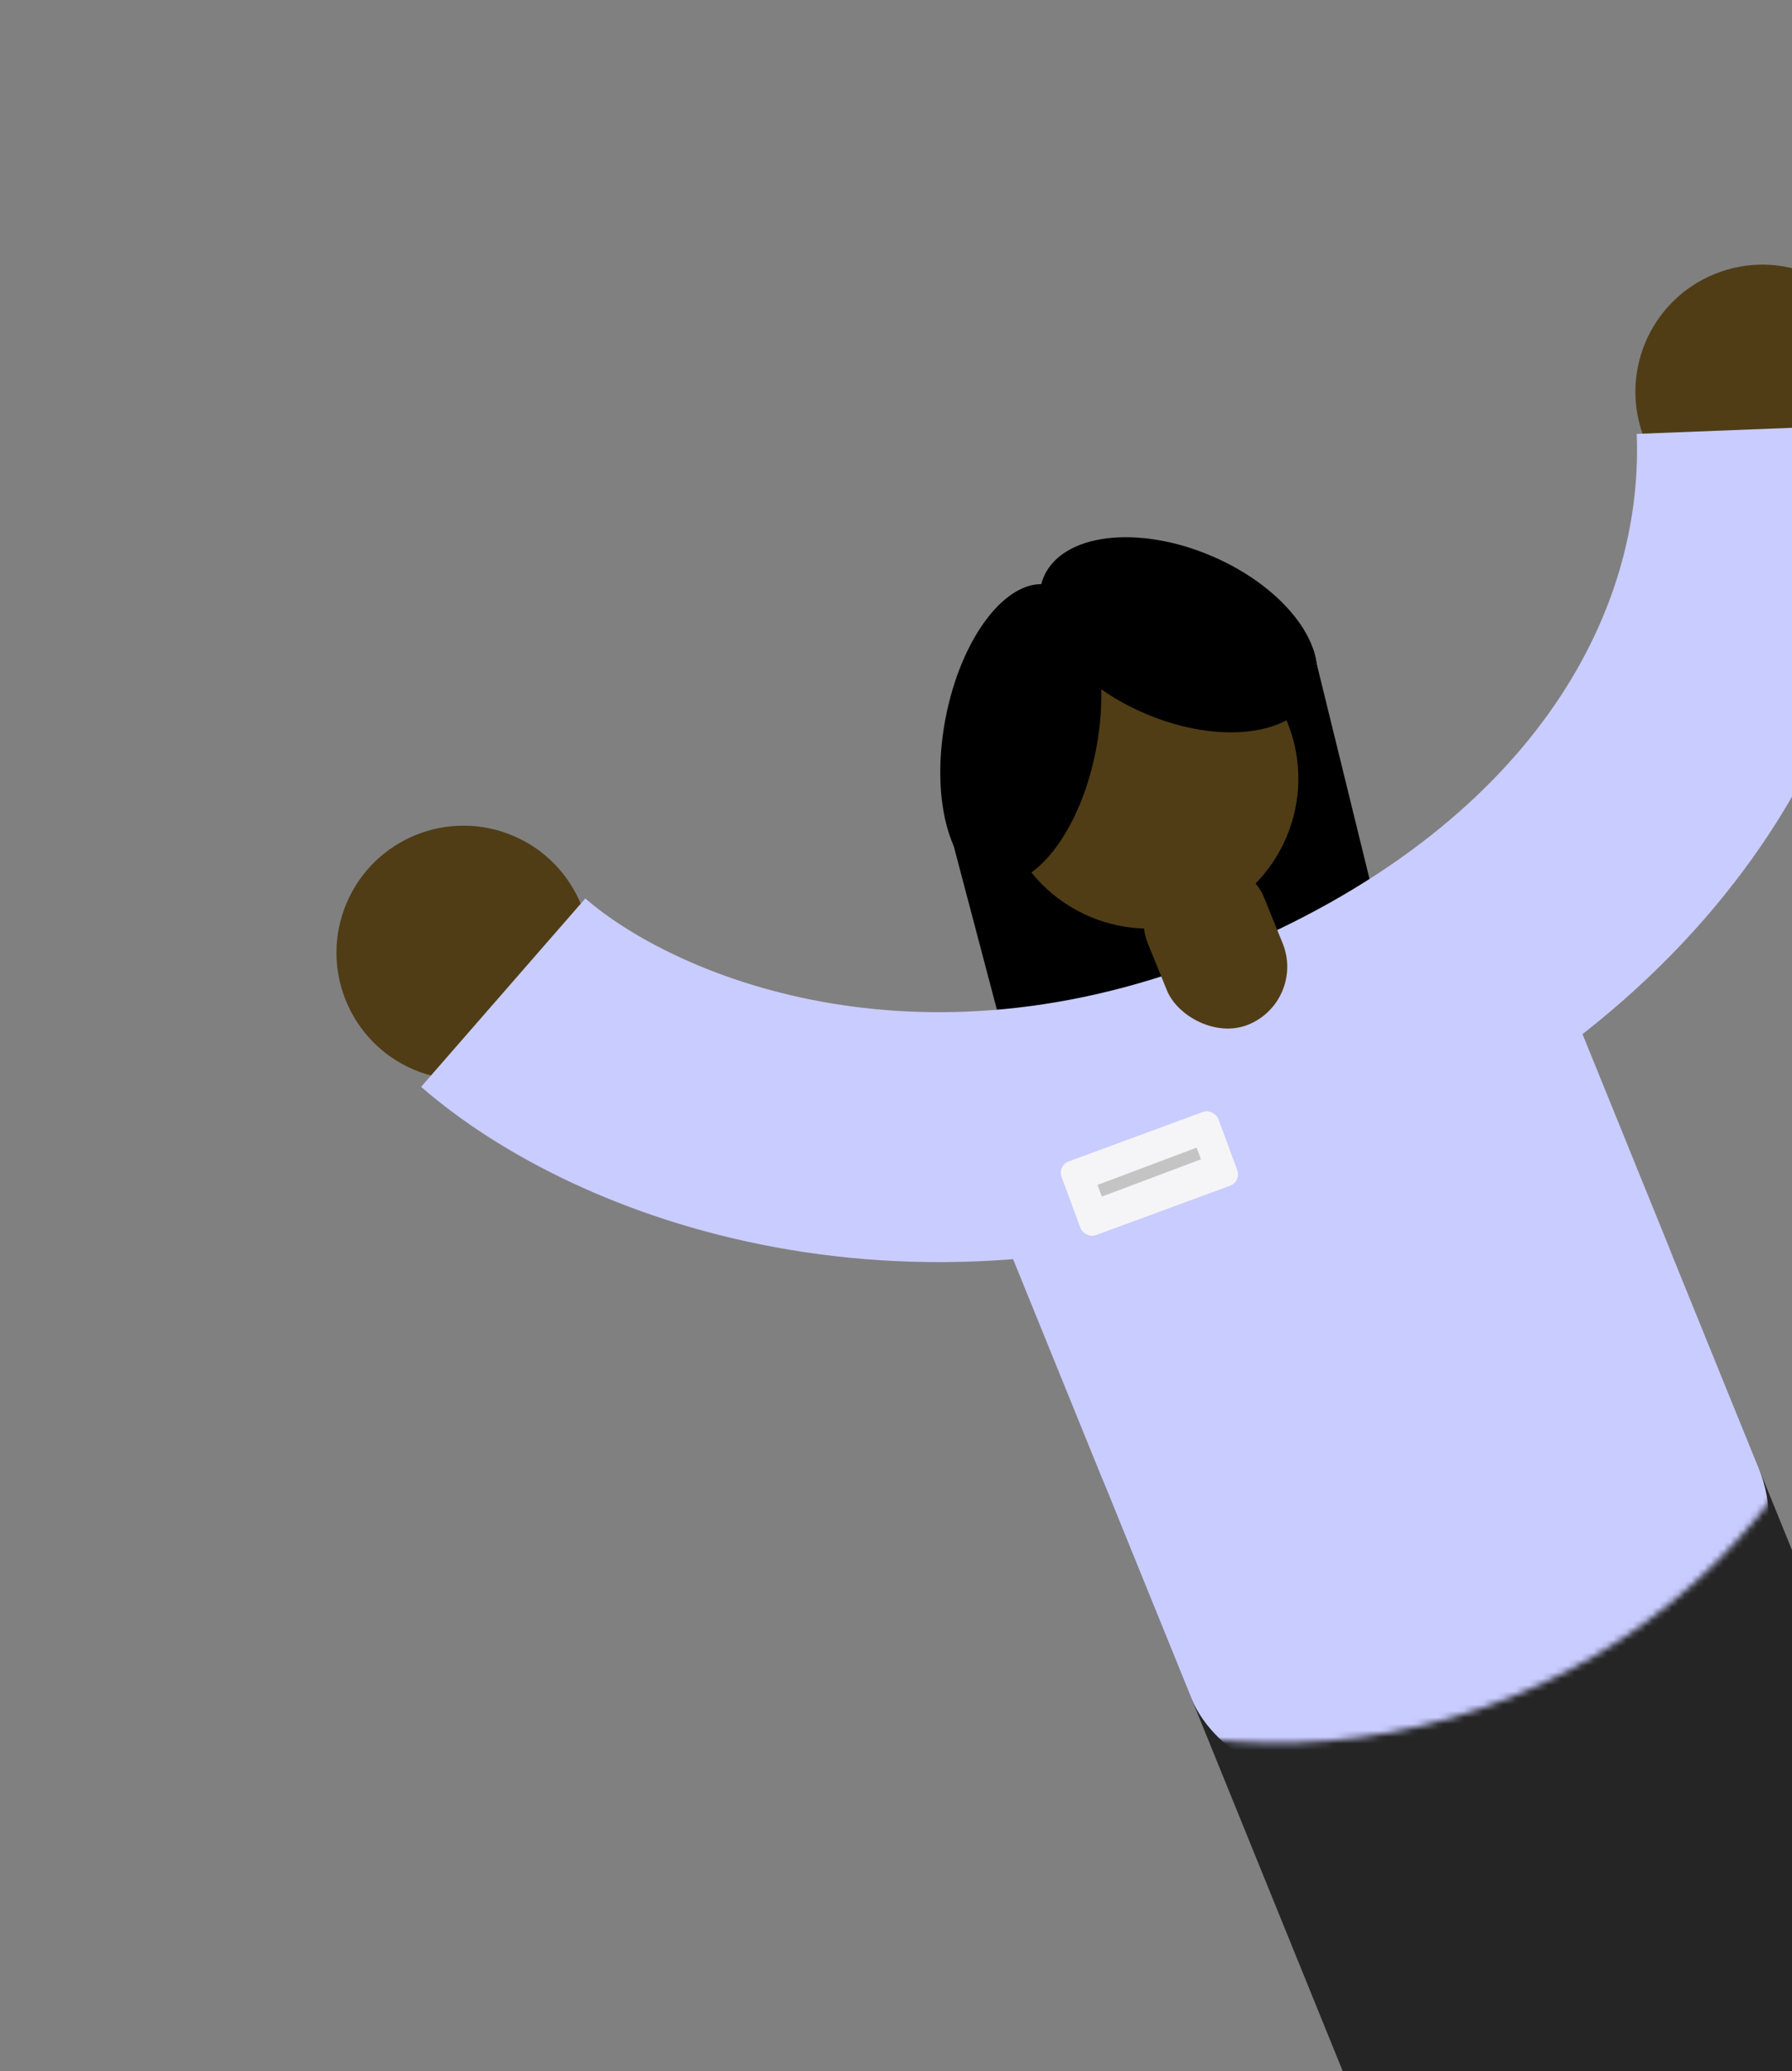 <svg width="276" height="319" viewBox="0 0 276 319" fill="none" xmlns="http://www.w3.org/2000/svg">
<rect x="0" y="0" width="276" height="319" fill="#808080" stroke="none"/>
<circle cx="71.389" cy="146.724" r="19.564" transform="rotate(22.902 71.389 146.724)" fill="#503D16"/>
<path d="M146.757 129.787L202.268 100.085L216.31 157.27L157.436 170.266L146.757 129.787Z" fill="black"/>
<circle cx="19.564" cy="19.564" r="19.564" transform="matrix(-0.927 0.376 0.376 0.927 282.234 34.84)" fill="#503D16"/>
<path d="M77.504 152.873C95.959 168.961 140.985 186.926 195.376 164.843C249.767 142.76 272.752 102.751 271.316 66.069" stroke="#C9CCFF" stroke-width="38.489"/>
<circle cx="176.874" cy="119.91" r="23.093" transform="rotate(-22.098 176.874 119.91)" fill="#503D16"/>
<ellipse cx="181.491" cy="97.761" rx="22.575" ry="13.17" transform="rotate(23.231 181.491 97.761)" fill="black"/>
<ellipse cx="157.22" cy="113.028" rx="23.363" ry="11.835" transform="rotate(-79.431 157.22 113.028)" fill="black"/>
<rect x="162.266" y="209.272" width="94.298" height="166.595" rx="21.169" transform="rotate(-22.098 162.266 209.272)" fill="#252525"/>
<mask id="mask0_1397_78223" style="mask-type:alpha" maskUnits="userSpaceOnUse" x="100" y="75" width="193" height="194">
<circle cx="196.625" cy="172.187" r="96.223" transform="rotate(-22.098 196.625 172.187)" fill="#BCF6EB"/>
</mask>
<g mask="url(#mask0_1397_78223)">
<rect x="144.227" y="164.84" width="94.298" height="125.571" rx="21.169" transform="rotate(-22.098 144.227 164.84)" fill="#C9CCFF"/>
<rect x="162.863" y="179.504" width="25.738" height="12.102" rx="1.845" transform="rotate(-20.224 162.863 179.504)" fill="#F5F5F7"/>
<rect x="169.035" y="182.483" width="16.305" height="1.918" transform="rotate(-20.611 169.035 182.483)" fill="#C4C4C4"/>
</g>
<rect x="173.203" y="136.459" width="19.244" height="26.942" rx="9.622" transform="rotate(-22.098 173.203 136.459)" fill="#503D16"/>
</svg>

